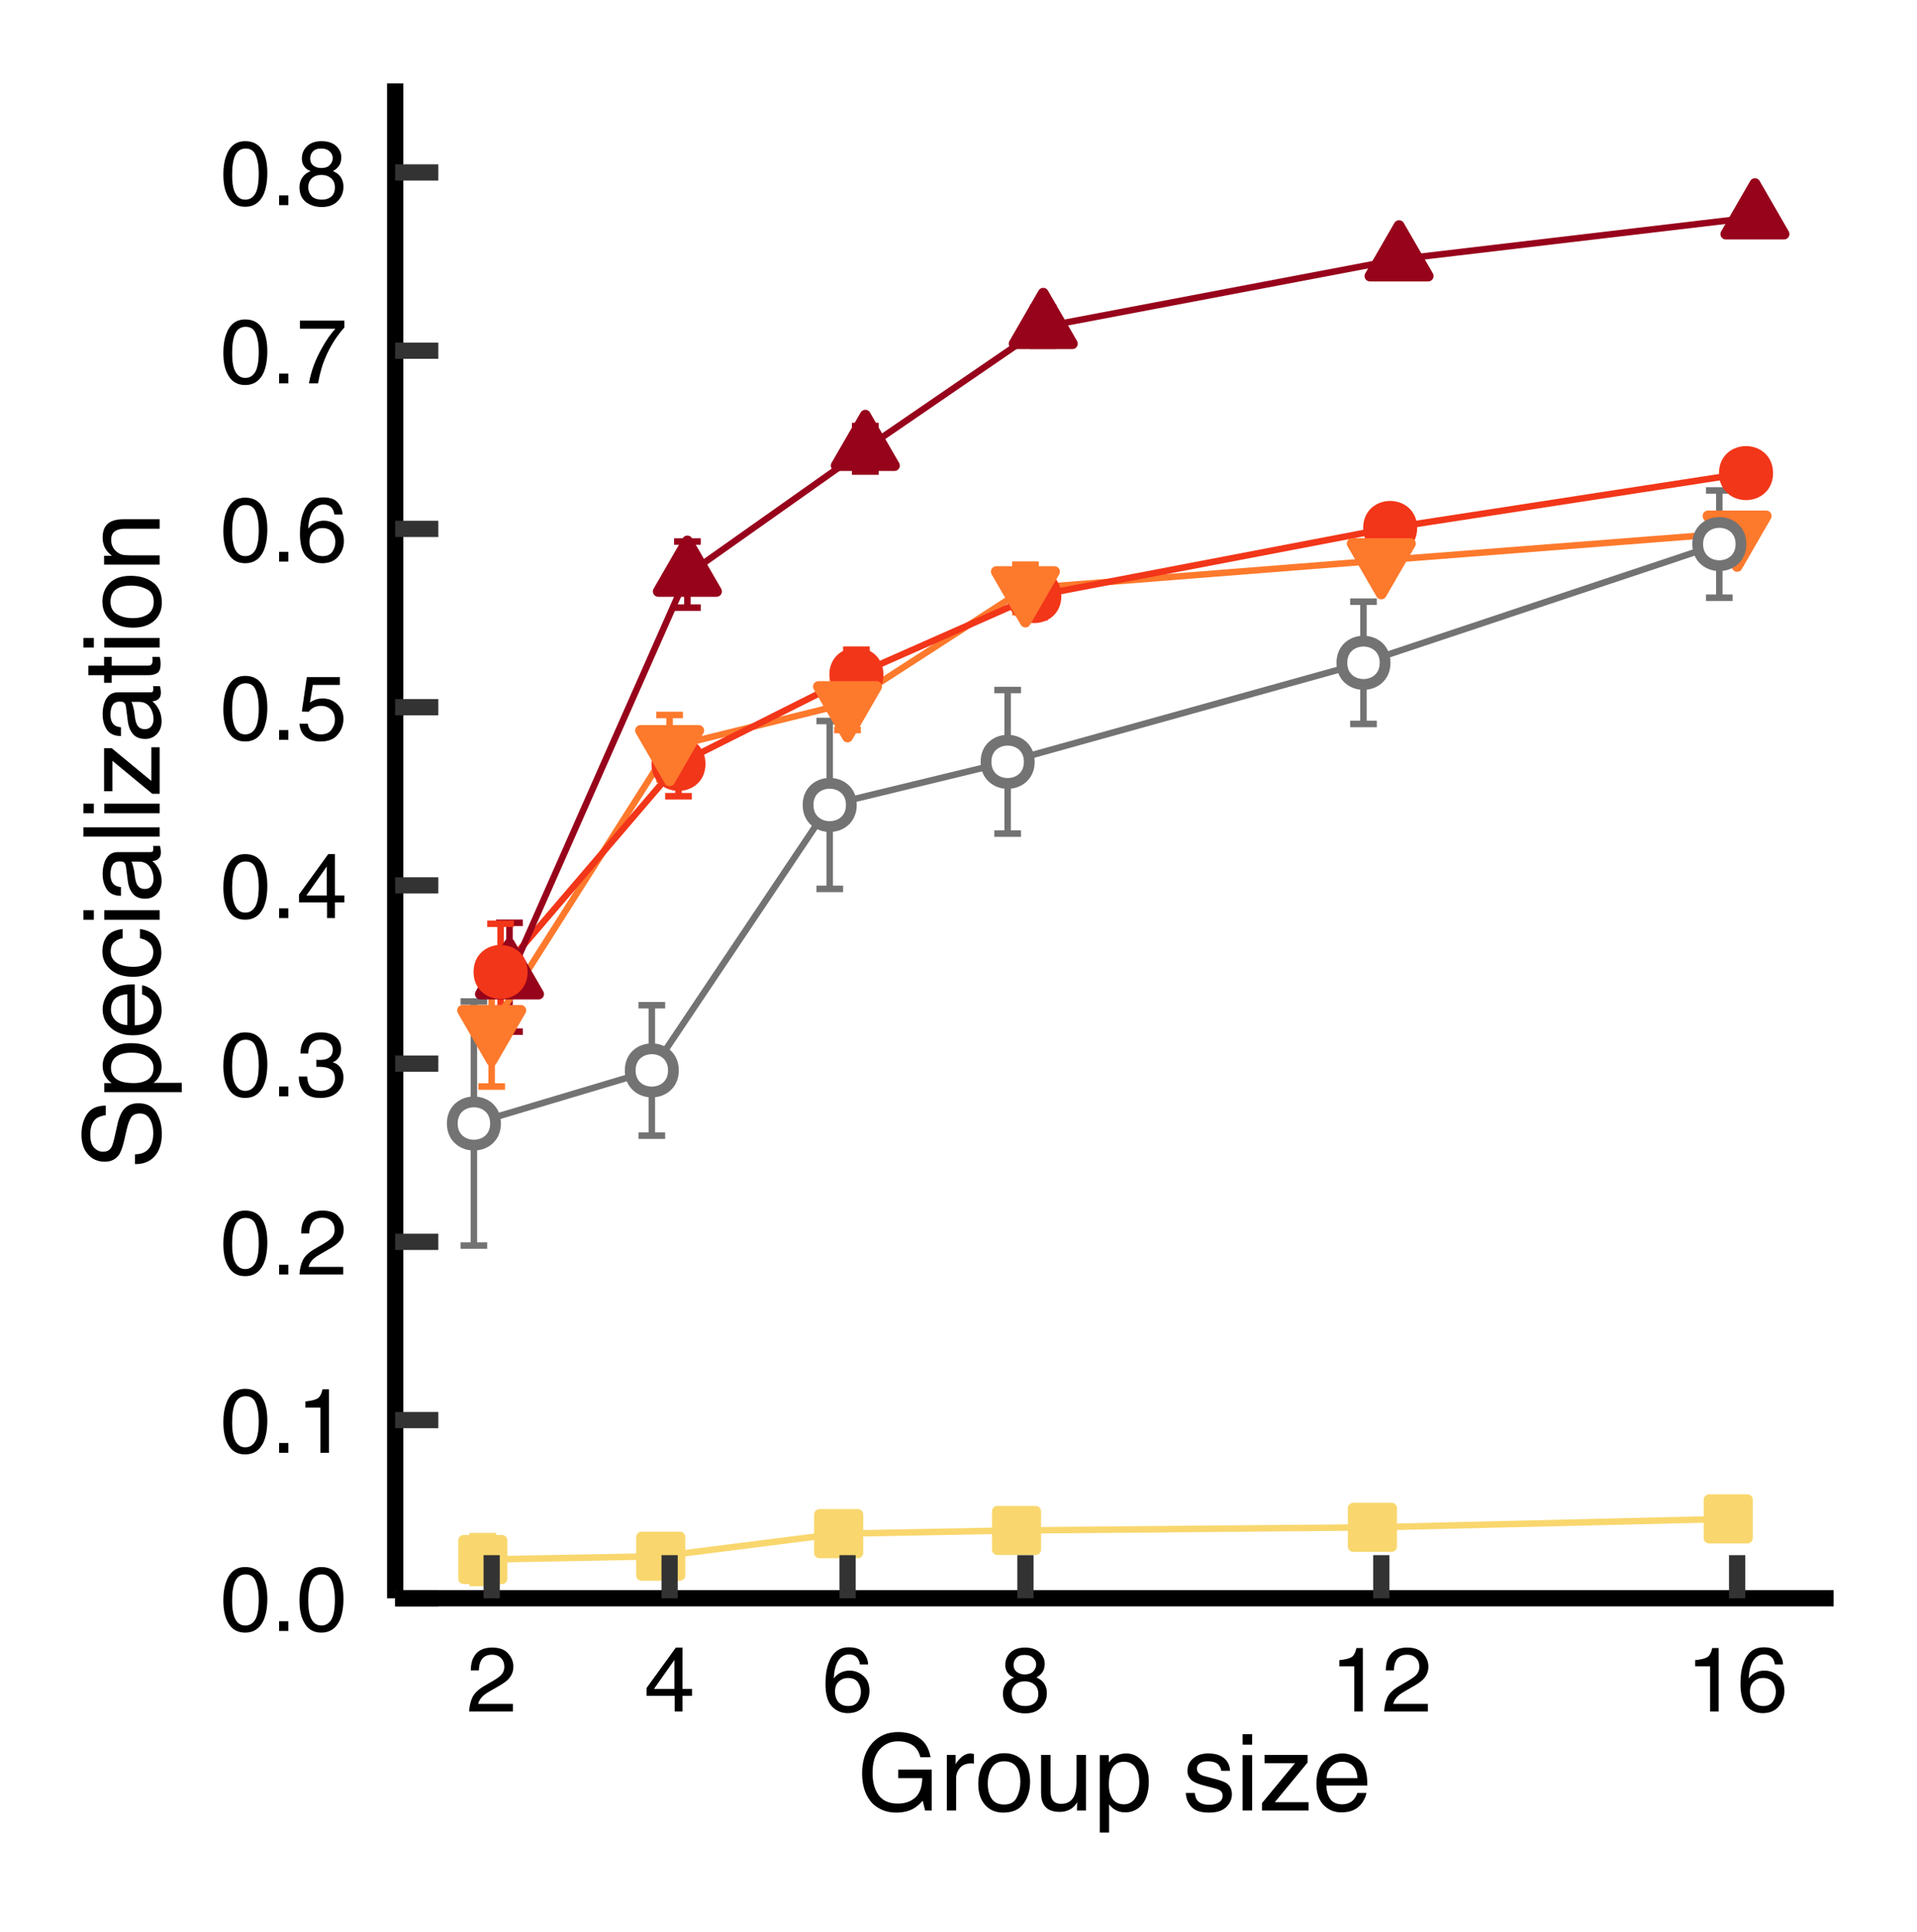 <?xml version="1.0" encoding="UTF-8"?>
<svg xmlns="http://www.w3.org/2000/svg" xmlns:xlink="http://www.w3.org/1999/xlink" width="126pt" height="127pt" viewBox="0 0 126 127" version="1.1">
<defs>
<g>
<symbol overflow="visible" id="glyph0-0">
<path style="stroke:none;" d="M 0.188 0 L 0.188 -4.297 L 3.609 -4.297 L 3.609 0 Z M 3.078 -0.547 L 3.078 -3.766 L 0.734 -3.766 L 0.734 -0.547 Z M 3.078 -0.547 "/>
</symbol>
<symbol overflow="visible" id="glyph0-1">
<path style="stroke:none;" d="M 1.625 -4.203 C 2.164 -4.203 2.555 -3.977 2.797 -3.531 C 2.984 -3.176 3.078 -2.703 3.078 -2.109 C 3.078 -1.535 2.992 -1.062 2.828 -0.688 C 2.578 -0.156 2.176 0.109 1.625 0.109 C 1.113 0.109 0.738 -0.109 0.5 -0.547 C 0.289 -0.91 0.188 -1.398 0.188 -2.016 C 0.188 -2.492 0.25 -2.898 0.375 -3.234 C 0.602 -3.879 1.02 -4.203 1.625 -4.203 Z M 1.625 -0.359 C 1.895 -0.359 2.109 -0.477 2.266 -0.719 C 2.43 -0.969 2.516 -1.422 2.516 -2.078 C 2.516 -2.555 2.453 -2.945 2.328 -3.25 C 2.211 -3.562 1.988 -3.719 1.656 -3.719 C 1.344 -3.719 1.113 -3.57 0.969 -3.281 C 0.832 -2.988 0.766 -2.562 0.766 -2 C 0.766 -1.562 0.805 -1.219 0.891 -0.969 C 1.035 -0.562 1.281 -0.359 1.625 -0.359 Z M 1.625 -0.359 "/>
</symbol>
<symbol overflow="visible" id="glyph0-2">
<path style="stroke:none;" d="M 0.516 -0.641 L 1.125 -0.641 L 1.125 0 L 0.516 0 Z M 0.516 -0.641 "/>
</symbol>
<symbol overflow="visible" id="glyph0-3">
<path style="stroke:none;" d="M 0.578 -2.969 L 0.578 -3.375 C 0.953 -3.414 1.211 -3.477 1.359 -3.562 C 1.516 -3.645 1.629 -3.848 1.703 -4.172 L 2.125 -4.172 L 2.125 0 L 1.562 0 L 1.562 -2.969 Z M 0.578 -2.969 "/>
</symbol>
<symbol overflow="visible" id="glyph0-4">
<path style="stroke:none;" d="M 0.188 0 C 0.207 -0.363 0.281 -0.676 0.406 -0.938 C 0.539 -1.207 0.797 -1.453 1.172 -1.672 L 1.734 -2 C 1.984 -2.145 2.16 -2.27 2.266 -2.375 C 2.422 -2.531 2.5 -2.719 2.5 -2.938 C 2.5 -3.176 2.426 -3.367 2.281 -3.516 C 2.133 -3.66 1.941 -3.734 1.703 -3.734 C 1.336 -3.734 1.086 -3.594 0.953 -3.312 C 0.879 -3.164 0.836 -2.961 0.828 -2.703 L 0.297 -2.703 C 0.297 -3.066 0.363 -3.363 0.5 -3.594 C 0.719 -4 1.117 -4.203 1.703 -4.203 C 2.18 -4.203 2.531 -4.07 2.75 -3.812 C 2.977 -3.562 3.094 -3.273 3.094 -2.953 C 3.094 -2.617 2.973 -2.332 2.734 -2.094 C 2.598 -1.957 2.352 -1.789 2 -1.594 L 1.594 -1.359 C 1.406 -1.254 1.254 -1.156 1.141 -1.062 C 0.953 -0.895 0.832 -0.707 0.781 -0.5 L 3.062 -0.5 L 3.062 0 Z M 0.188 0 "/>
</symbol>
<symbol overflow="visible" id="glyph0-5">
<path style="stroke:none;" d="M 1.562 0.109 C 1.062 0.109 0.695 -0.023 0.469 -0.297 C 0.25 -0.566 0.141 -0.898 0.141 -1.297 L 0.688 -1.297 C 0.719 -1.016 0.77 -0.816 0.844 -0.703 C 0.977 -0.473 1.227 -0.359 1.594 -0.359 C 1.863 -0.359 2.082 -0.43 2.25 -0.578 C 2.426 -0.734 2.516 -0.926 2.516 -1.156 C 2.516 -1.445 2.426 -1.648 2.25 -1.766 C 2.07 -1.879 1.82 -1.938 1.5 -1.938 C 1.469 -1.938 1.43 -1.938 1.391 -1.938 C 1.359 -1.938 1.328 -1.938 1.297 -1.938 L 1.297 -2.406 C 1.348 -2.395 1.391 -2.391 1.422 -2.391 C 1.461 -2.391 1.504 -2.391 1.547 -2.391 C 1.742 -2.391 1.906 -2.422 2.031 -2.484 C 2.258 -2.586 2.375 -2.781 2.375 -3.062 C 2.375 -3.27 2.297 -3.43 2.141 -3.547 C 1.992 -3.66 1.82 -3.719 1.625 -3.719 C 1.27 -3.719 1.023 -3.602 0.891 -3.375 C 0.816 -3.238 0.773 -3.051 0.766 -2.812 L 0.25 -2.812 C 0.25 -3.125 0.312 -3.391 0.438 -3.609 C 0.656 -4.004 1.035 -4.203 1.578 -4.203 C 2.004 -4.203 2.332 -4.102 2.562 -3.906 C 2.801 -3.719 2.922 -3.445 2.922 -3.094 C 2.922 -2.832 2.848 -2.625 2.703 -2.469 C 2.617 -2.363 2.508 -2.285 2.375 -2.234 C 2.594 -2.172 2.766 -2.051 2.891 -1.875 C 3.016 -1.707 3.078 -1.5 3.078 -1.25 C 3.078 -0.844 2.941 -0.516 2.672 -0.266 C 2.41 -0.016 2.039 0.109 1.562 0.109 Z M 1.562 0.109 "/>
</symbol>
<symbol overflow="visible" id="glyph0-6">
<path style="stroke:none;" d="M 1.984 -1.484 L 1.984 -3.391 L 0.641 -1.484 Z M 2 0 L 2 -1.031 L 0.156 -1.031 L 0.156 -1.547 L 2.078 -4.203 L 2.516 -4.203 L 2.516 -1.484 L 3.141 -1.484 L 3.141 -1.031 L 2.516 -1.031 L 2.516 0 Z M 2 0 "/>
</symbol>
<symbol overflow="visible" id="glyph0-7">
<path style="stroke:none;" d="M 0.734 -1.062 C 0.773 -0.77 0.914 -0.566 1.156 -0.453 C 1.281 -0.391 1.426 -0.359 1.594 -0.359 C 1.906 -0.359 2.133 -0.457 2.281 -0.656 C 2.438 -0.852 2.516 -1.07 2.516 -1.312 C 2.516 -1.613 2.426 -1.844 2.25 -2 C 2.07 -2.156 1.859 -2.234 1.609 -2.234 C 1.422 -2.234 1.258 -2.195 1.125 -2.125 C 1 -2.062 0.891 -1.969 0.797 -1.844 L 0.344 -1.859 L 0.672 -4.125 L 2.844 -4.125 L 2.844 -3.609 L 1.062 -3.609 L 0.875 -2.453 C 0.977 -2.523 1.07 -2.578 1.156 -2.609 C 1.312 -2.68 1.492 -2.719 1.703 -2.719 C 2.086 -2.719 2.41 -2.594 2.672 -2.344 C 2.941 -2.094 3.078 -1.773 3.078 -1.391 C 3.078 -0.992 2.953 -0.645 2.703 -0.344 C 2.461 -0.039 2.078 0.109 1.547 0.109 C 1.203 0.109 0.895 0.016 0.625 -0.172 C 0.363 -0.367 0.219 -0.664 0.188 -1.062 Z M 0.734 -1.062 "/>
</symbol>
<symbol overflow="visible" id="glyph0-8">
<path style="stroke:none;" d="M 1.75 -4.219 C 2.219 -4.219 2.547 -4.094 2.734 -3.844 C 2.922 -3.602 3.016 -3.352 3.016 -3.094 L 2.484 -3.094 C 2.453 -3.258 2.406 -3.391 2.344 -3.484 C 2.219 -3.66 2.023 -3.75 1.766 -3.75 C 1.473 -3.75 1.238 -3.613 1.062 -3.344 C 0.883 -3.07 0.785 -2.68 0.766 -2.172 C 0.891 -2.348 1.047 -2.477 1.234 -2.562 C 1.398 -2.645 1.586 -2.688 1.797 -2.688 C 2.141 -2.688 2.441 -2.57 2.703 -2.344 C 2.973 -2.125 3.109 -1.789 3.109 -1.344 C 3.109 -0.969 2.984 -0.629 2.734 -0.328 C 2.484 -0.035 2.129 0.109 1.672 0.109 C 1.273 0.109 0.93 -0.035 0.641 -0.328 C 0.359 -0.629 0.219 -1.133 0.219 -1.844 C 0.219 -2.363 0.285 -2.805 0.422 -3.172 C 0.66 -3.867 1.102 -4.219 1.75 -4.219 Z M 1.719 -0.359 C 2 -0.359 2.207 -0.453 2.344 -0.641 C 2.477 -0.828 2.547 -1.047 2.547 -1.297 C 2.547 -1.516 2.484 -1.719 2.359 -1.906 C 2.234 -2.102 2.008 -2.203 1.688 -2.203 C 1.457 -2.203 1.258 -2.125 1.094 -1.969 C 0.926 -1.82 0.844 -1.598 0.844 -1.297 C 0.844 -1.035 0.914 -0.812 1.062 -0.625 C 1.219 -0.445 1.438 -0.359 1.719 -0.359 Z M 1.719 -0.359 "/>
</symbol>
<symbol overflow="visible" id="glyph0-9">
<path style="stroke:none;" d="M 3.141 -4.125 L 3.141 -3.672 C 3.004 -3.535 2.82 -3.305 2.594 -2.984 C 2.375 -2.66 2.176 -2.312 2 -1.938 C 1.832 -1.57 1.707 -1.238 1.625 -0.938 C 1.562 -0.738 1.488 -0.426 1.406 0 L 0.812 0 C 0.945 -0.801 1.242 -1.598 1.703 -2.391 C 1.961 -2.859 2.242 -3.258 2.547 -3.594 L 0.219 -3.594 L 0.219 -4.125 Z M 3.141 -4.125 "/>
</symbol>
<symbol overflow="visible" id="glyph0-10">
<path style="stroke:none;" d="M 1.625 -2.438 C 1.863 -2.438 2.047 -2.5 2.172 -2.625 C 2.305 -2.758 2.375 -2.914 2.375 -3.094 C 2.375 -3.25 2.312 -3.391 2.188 -3.516 C 2.062 -3.648 1.867 -3.719 1.609 -3.719 C 1.359 -3.719 1.176 -3.648 1.062 -3.516 C 0.945 -3.391 0.891 -3.238 0.891 -3.062 C 0.891 -2.863 0.961 -2.707 1.109 -2.594 C 1.254 -2.488 1.426 -2.438 1.625 -2.438 Z M 1.672 -0.359 C 1.91 -0.359 2.109 -0.422 2.266 -0.547 C 2.43 -0.68 2.516 -0.883 2.516 -1.156 C 2.516 -1.426 2.43 -1.629 2.266 -1.766 C 2.098 -1.91 1.883 -1.984 1.625 -1.984 C 1.375 -1.984 1.164 -1.91 1 -1.766 C 0.844 -1.617 0.766 -1.422 0.766 -1.172 C 0.766 -0.953 0.836 -0.758 0.984 -0.594 C 1.129 -0.438 1.359 -0.359 1.672 -0.359 Z M 0.922 -2.234 C 0.766 -2.297 0.648 -2.367 0.578 -2.453 C 0.422 -2.609 0.344 -2.812 0.344 -3.062 C 0.344 -3.375 0.453 -3.641 0.672 -3.859 C 0.898 -4.086 1.223 -4.203 1.641 -4.203 C 2.047 -4.203 2.363 -4.098 2.594 -3.891 C 2.82 -3.68 2.938 -3.43 2.938 -3.141 C 2.938 -2.879 2.867 -2.672 2.734 -2.516 C 2.66 -2.422 2.547 -2.328 2.391 -2.234 C 2.566 -2.16 2.703 -2.07 2.797 -1.969 C 2.984 -1.77 3.078 -1.516 3.078 -1.203 C 3.078 -0.836 2.953 -0.523 2.703 -0.266 C 2.453 -0.004 2.102 0.125 1.656 0.125 C 1.25 0.125 0.898 0.016 0.609 -0.203 C 0.328 -0.43 0.188 -0.754 0.188 -1.172 C 0.188 -1.422 0.25 -1.633 0.375 -1.812 C 0.5 -2 0.68 -2.141 0.922 -2.234 Z M 0.922 -2.234 "/>
</symbol>
<symbol overflow="visible" id="glyph1-0">
<path style="stroke:none;" d="M 0.219 0 L 0.219 -5.016 L 4.219 -5.016 L 4.219 0 Z M 3.578 -0.625 L 3.578 -4.391 L 0.859 -4.391 L 0.859 -0.625 Z M 3.578 -0.625 "/>
</symbol>
<symbol overflow="visible" id="glyph1-1">
<path style="stroke:none;" d="M 2.703 -5.156 C 3.172 -5.156 3.578 -5.062 3.922 -4.875 C 4.422 -4.613 4.727 -4.156 4.844 -3.5 L 4.172 -3.5 C 4.086 -3.863 3.914 -4.129 3.656 -4.297 C 3.406 -4.461 3.082 -4.547 2.688 -4.547 C 2.219 -4.547 1.82 -4.367 1.5 -4.016 C 1.188 -3.672 1.031 -3.156 1.031 -2.469 C 1.031 -1.875 1.16 -1.391 1.422 -1.016 C 1.691 -0.641 2.117 -0.453 2.703 -0.453 C 3.16 -0.453 3.535 -0.582 3.828 -0.844 C 4.129 -1.102 4.285 -1.531 4.297 -2.125 L 2.719 -2.125 L 2.719 -2.688 L 4.922 -2.688 L 4.922 0 L 4.484 0 L 4.328 -0.641 C 4.098 -0.391 3.895 -0.219 3.719 -0.125 C 3.414 0.051 3.035 0.141 2.578 0.141 C 1.984 0.141 1.473 -0.051 1.047 -0.438 C 0.578 -0.926 0.344 -1.594 0.344 -2.438 C 0.344 -3.27 0.566 -3.938 1.016 -4.438 C 1.453 -4.914 2.016 -5.156 2.703 -5.156 Z M 2.594 -5.156 Z M 2.594 -5.156 "/>
</symbol>
<symbol overflow="visible" id="glyph1-2">
<path style="stroke:none;" d="M 0.469 -3.656 L 1.047 -3.656 L 1.047 -3.031 C 1.098 -3.156 1.219 -3.305 1.406 -3.484 C 1.594 -3.66 1.805 -3.75 2.047 -3.75 C 2.055 -3.75 2.078 -3.742 2.109 -3.734 C 2.141 -3.734 2.188 -3.727 2.25 -3.719 L 2.25 -3.078 C 2.207 -3.086 2.172 -3.094 2.141 -3.094 C 2.117 -3.094 2.086 -3.094 2.047 -3.094 C 1.734 -3.094 1.492 -2.992 1.328 -2.797 C 1.16 -2.598 1.078 -2.367 1.078 -2.109 L 1.078 0 L 0.469 0 Z M 0.469 -3.656 "/>
</symbol>
<symbol overflow="visible" id="glyph1-3">
<path style="stroke:none;" d="M 1.906 -0.391 C 2.312 -0.391 2.586 -0.547 2.734 -0.859 C 2.891 -1.172 2.969 -1.516 2.969 -1.891 C 2.969 -2.234 2.914 -2.508 2.812 -2.719 C 2.633 -3.062 2.332 -3.234 1.906 -3.234 C 1.531 -3.234 1.254 -3.086 1.078 -2.797 C 0.91 -2.516 0.828 -2.172 0.828 -1.766 C 0.828 -1.367 0.91 -1.039 1.078 -0.781 C 1.254 -0.52 1.531 -0.391 1.906 -0.391 Z M 1.922 -3.766 C 2.398 -3.766 2.801 -3.609 3.125 -3.297 C 3.445 -2.984 3.609 -2.52 3.609 -1.906 C 3.609 -1.312 3.461 -0.82 3.172 -0.438 C 2.891 -0.051 2.445 0.141 1.844 0.141 C 1.344 0.141 0.941 -0.031 0.641 -0.375 C 0.348 -0.719 0.203 -1.176 0.203 -1.75 C 0.203 -2.363 0.359 -2.852 0.672 -3.219 C 0.984 -3.582 1.398 -3.766 1.922 -3.766 Z M 1.906 -3.75 Z M 1.906 -3.75 "/>
</symbol>
<symbol overflow="visible" id="glyph1-4">
<path style="stroke:none;" d="M 1.062 -3.656 L 1.062 -1.234 C 1.062 -1.047 1.094 -0.891 1.156 -0.766 C 1.258 -0.547 1.461 -0.438 1.766 -0.438 C 2.191 -0.438 2.484 -0.629 2.641 -1.016 C 2.723 -1.223 2.766 -1.504 2.766 -1.859 L 2.766 -3.656 L 3.391 -3.656 L 3.391 0 L 2.797 0 L 2.812 -0.547 C 2.727 -0.398 2.629 -0.281 2.516 -0.188 C 2.273 0 1.988 0.094 1.656 0.094 C 1.133 0.094 0.781 -0.078 0.594 -0.422 C 0.488 -0.609 0.438 -0.859 0.438 -1.172 L 0.438 -3.656 Z M 1.906 -3.75 Z M 1.906 -3.75 "/>
</symbol>
<symbol overflow="visible" id="glyph1-5">
<path style="stroke:none;" d="M 2 -0.406 C 2.281 -0.406 2.516 -0.523 2.703 -0.766 C 2.898 -1.016 3 -1.379 3 -1.859 C 3 -2.148 2.957 -2.398 2.875 -2.609 C 2.707 -3.004 2.414 -3.203 2 -3.203 C 1.57 -3.203 1.281 -2.992 1.125 -2.578 C 1.039 -2.348 1 -2.055 1 -1.703 C 1 -1.422 1.039 -1.18 1.125 -0.984 C 1.281 -0.598 1.57 -0.406 2 -0.406 Z M 0.406 -3.641 L 1 -3.641 L 1 -3.156 C 1.125 -3.32 1.258 -3.453 1.406 -3.547 C 1.613 -3.68 1.859 -3.75 2.141 -3.75 C 2.555 -3.75 2.906 -3.586 3.188 -3.266 C 3.477 -2.953 3.625 -2.5 3.625 -1.906 C 3.625 -1.113 3.414 -0.547 3 -0.203 C 2.738 0.016 2.43 0.125 2.078 0.125 C 1.805 0.125 1.578 0.062 1.391 -0.062 C 1.273 -0.125 1.148 -0.238 1.016 -0.406 L 1.016 1.453 L 0.406 1.453 Z M 0.406 -3.641 "/>
</symbol>
<symbol overflow="visible" id="glyph1-6">
<path style="stroke:none;" d=""/>
</symbol>
<symbol overflow="visible" id="glyph1-7">
<path style="stroke:none;" d="M 0.812 -1.156 C 0.832 -0.945 0.883 -0.785 0.969 -0.672 C 1.125 -0.473 1.395 -0.375 1.781 -0.375 C 2.008 -0.375 2.207 -0.422 2.375 -0.516 C 2.551 -0.617 2.641 -0.773 2.641 -0.984 C 2.641 -1.141 2.57 -1.258 2.438 -1.344 C 2.344 -1.395 2.164 -1.453 1.906 -1.516 L 1.422 -1.641 C 1.109 -1.723 0.875 -1.812 0.719 -1.906 C 0.457 -2.07 0.328 -2.301 0.328 -2.594 C 0.328 -2.938 0.453 -3.211 0.703 -3.422 C 0.953 -3.641 1.285 -3.75 1.703 -3.75 C 2.254 -3.75 2.656 -3.586 2.906 -3.266 C 3.051 -3.066 3.125 -2.848 3.125 -2.609 L 2.547 -2.609 C 2.535 -2.742 2.484 -2.867 2.391 -2.984 C 2.254 -3.148 2.008 -3.234 1.656 -3.234 C 1.426 -3.234 1.25 -3.188 1.125 -3.094 C 1.008 -3.008 0.953 -2.895 0.953 -2.75 C 0.953 -2.582 1.031 -2.453 1.188 -2.359 C 1.281 -2.305 1.414 -2.258 1.594 -2.219 L 2 -2.109 C 2.438 -2.004 2.734 -1.898 2.891 -1.797 C 3.129 -1.641 3.25 -1.395 3.25 -1.062 C 3.25 -0.738 3.125 -0.457 2.875 -0.219 C 2.625 0.02 2.25 0.141 1.75 0.141 C 1.207 0.141 0.82 0.016 0.594 -0.234 C 0.363 -0.484 0.238 -0.789 0.219 -1.156 Z M 1.719 -3.75 Z M 1.719 -3.75 "/>
</symbol>
<symbol overflow="visible" id="glyph1-8">
<path style="stroke:none;" d="M 0.453 -3.641 L 1.078 -3.641 L 1.078 0 L 0.453 0 Z M 0.453 -5.016 L 1.078 -5.016 L 1.078 -4.328 L 0.453 -4.328 Z M 0.453 -5.016 "/>
</symbol>
<symbol overflow="visible" id="glyph1-9">
<path style="stroke:none;" d="M 0.172 -0.484 L 2.344 -3.109 L 0.344 -3.109 L 0.344 -3.656 L 3.172 -3.656 L 3.172 -3.156 L 1.016 -0.547 L 3.234 -0.547 L 3.234 0 L 0.172 0 Z M 1.766 -3.75 Z M 1.766 -3.75 "/>
</symbol>
<symbol overflow="visible" id="glyph1-10">
<path style="stroke:none;" d="M 1.969 -3.75 C 2.227 -3.75 2.477 -3.688 2.719 -3.562 C 2.969 -3.438 3.156 -3.281 3.281 -3.094 C 3.406 -2.906 3.488 -2.688 3.531 -2.438 C 3.57 -2.27 3.594 -2.004 3.594 -1.641 L 0.906 -1.641 C 0.914 -1.266 1.004 -0.961 1.172 -0.734 C 1.336 -0.516 1.594 -0.406 1.938 -0.406 C 2.25 -0.406 2.504 -0.508 2.703 -0.719 C 2.805 -0.844 2.883 -0.988 2.938 -1.156 L 3.531 -1.156 C 3.52 -1.02 3.469 -0.867 3.375 -0.703 C 3.289 -0.535 3.191 -0.398 3.078 -0.297 C 2.891 -0.109 2.656 0.016 2.375 0.078 C 2.227 0.109 2.062 0.125 1.875 0.125 C 1.426 0.125 1.039 -0.035 0.719 -0.359 C 0.406 -0.691 0.25 -1.16 0.25 -1.766 C 0.25 -2.348 0.406 -2.82 0.719 -3.188 C 1.039 -3.562 1.457 -3.75 1.969 -3.75 Z M 2.953 -2.125 C 2.93 -2.383 2.875 -2.598 2.781 -2.766 C 2.613 -3.055 2.332 -3.203 1.938 -3.203 C 1.656 -3.203 1.414 -3.098 1.219 -2.891 C 1.031 -2.691 0.93 -2.438 0.922 -2.125 Z M 1.922 -3.75 Z M 1.922 -3.75 "/>
</symbol>
<symbol overflow="visible" id="glyph2-0">
<path style="stroke:none;" d="M 0 -0.219 L -5.016 -0.219 L -5.016 -4.219 L 0 -4.219 Z M -0.625 -3.578 L -4.391 -3.578 L -4.391 -0.859 L -0.625 -0.859 Z M -0.625 -3.578 "/>
</symbol>
<symbol overflow="visible" id="glyph2-1">
<path style="stroke:none;" d="M -1.625 -0.984 C -1.332 -0.992 -1.098 -1.055 -0.922 -1.172 C -0.586 -1.398 -0.422 -1.801 -0.422 -2.375 C -0.422 -2.625 -0.457 -2.852 -0.531 -3.062 C -0.676 -3.469 -0.93 -3.672 -1.297 -3.672 C -1.566 -3.672 -1.758 -3.586 -1.875 -3.422 C -1.988 -3.242 -2.086 -2.973 -2.172 -2.609 L -2.328 -1.922 C -2.43 -1.484 -2.539 -1.172 -2.656 -0.984 C -2.875 -0.66 -3.191 -0.5 -3.609 -0.5 C -4.055 -0.5 -4.422 -0.656 -4.703 -0.969 C -4.992 -1.281 -5.141 -1.723 -5.141 -2.297 C -5.141 -2.828 -5.016 -3.273 -4.766 -3.641 C -4.516 -4.004 -4.109 -4.188 -3.547 -4.188 L -3.547 -3.562 C -3.816 -3.52 -4.023 -3.445 -4.172 -3.344 C -4.43 -3.133 -4.562 -2.781 -4.562 -2.281 C -4.562 -1.875 -4.473 -1.582 -4.297 -1.406 C -4.129 -1.238 -3.938 -1.156 -3.719 -1.156 C -3.469 -1.156 -3.285 -1.254 -3.172 -1.453 C -3.098 -1.586 -3.008 -1.895 -2.906 -2.375 L -2.75 -3.078 C -2.664 -3.41 -2.555 -3.672 -2.422 -3.859 C -2.191 -4.18 -1.852 -4.344 -1.406 -4.344 C -0.852 -4.344 -0.457 -4.141 -0.219 -3.734 C 0.02 -3.328 0.141 -2.859 0.141 -2.328 C 0.141 -1.703 -0.016 -1.211 -0.328 -0.859 C -0.648 -0.504 -1.082 -0.332 -1.625 -0.344 Z M -5.156 -2.359 Z M -5.156 -2.359 "/>
</symbol>
<symbol overflow="visible" id="glyph2-2">
<path style="stroke:none;" d="M -0.406 -2 C -0.406 -2.281 -0.523 -2.516 -0.766 -2.703 C -1.016 -2.898 -1.379 -3 -1.859 -3 C -2.148 -3 -2.398 -2.957 -2.609 -2.875 C -3.004 -2.707 -3.203 -2.414 -3.203 -2 C -3.203 -1.57 -2.992 -1.281 -2.578 -1.125 C -2.348 -1.039 -2.055 -1 -1.703 -1 C -1.422 -1 -1.18 -1.039 -0.984 -1.125 C -0.598 -1.281 -0.406 -1.57 -0.406 -2 Z M -3.641 -0.406 L -3.641 -1 L -3.156 -1 C -3.32 -1.125 -3.453 -1.258 -3.547 -1.406 C -3.68 -1.613 -3.75 -1.859 -3.75 -2.141 C -3.75 -2.555 -3.586 -2.906 -3.266 -3.188 C -2.953 -3.477 -2.5 -3.625 -1.906 -3.625 C -1.113 -3.625 -0.547 -3.414 -0.203 -3 C 0.016 -2.738 0.125 -2.43 0.125 -2.078 C 0.125 -1.805 0.062 -1.578 -0.062 -1.391 C -0.125 -1.273 -0.238 -1.148 -0.406 -1.016 L 1.453 -1.016 L 1.453 -0.406 Z M -3.641 -0.406 "/>
</symbol>
<symbol overflow="visible" id="glyph2-3">
<path style="stroke:none;" d="M -3.75 -1.969 C -3.75 -2.227 -3.688 -2.477 -3.562 -2.719 C -3.438 -2.969 -3.281 -3.156 -3.094 -3.281 C -2.906 -3.406 -2.688 -3.488 -2.438 -3.531 C -2.27 -3.57 -2.004 -3.594 -1.641 -3.594 L -1.641 -0.906 C -1.266 -0.914 -0.961 -1.004 -0.734 -1.172 C -0.516 -1.336 -0.406 -1.594 -0.406 -1.938 C -0.406 -2.25 -0.508 -2.504 -0.719 -2.703 C -0.844 -2.805 -0.988 -2.883 -1.156 -2.938 L -1.156 -3.531 C -1.02 -3.52 -0.867 -3.469 -0.703 -3.375 C -0.535 -3.289 -0.398 -3.191 -0.297 -3.078 C -0.109 -2.891 0.016 -2.656 0.078 -2.375 C 0.109 -2.227 0.125 -2.062 0.125 -1.875 C 0.125 -1.426 -0.035 -1.039 -0.359 -0.719 C -0.691 -0.406 -1.16 -0.25 -1.766 -0.25 C -2.348 -0.25 -2.82 -0.406 -3.188 -0.719 C -3.562 -1.039 -3.75 -1.457 -3.75 -1.969 Z M -2.125 -2.953 C -2.383 -2.93 -2.598 -2.875 -2.766 -2.781 C -3.055 -2.613 -3.203 -2.332 -3.203 -1.938 C -3.203 -1.656 -3.098 -1.414 -2.891 -1.219 C -2.691 -1.031 -2.438 -0.93 -2.125 -0.922 Z M -3.75 -1.922 Z M -3.75 -1.922 "/>
</symbol>
<symbol overflow="visible" id="glyph2-4">
<path style="stroke:none;" d="M -3.766 -1.859 C -3.766 -2.273 -3.664 -2.609 -3.469 -2.859 C -3.27 -3.117 -2.926 -3.281 -2.438 -3.344 L -2.438 -2.734 C -2.656 -2.703 -2.836 -2.617 -2.984 -2.484 C -3.141 -2.359 -3.219 -2.148 -3.219 -1.859 C -3.219 -1.473 -3.023 -1.191 -2.641 -1.016 C -2.391 -0.91 -2.082 -0.859 -1.719 -0.859 C -1.352 -0.859 -1.047 -0.938 -0.797 -1.094 C -0.547 -1.25 -0.422 -1.492 -0.422 -1.828 C -0.422 -2.078 -0.5 -2.273 -0.656 -2.422 C -0.812 -2.578 -1.023 -2.68 -1.297 -2.734 L -1.297 -3.344 C -0.805 -3.27 -0.445 -3.094 -0.219 -2.812 C 0 -2.539 0.109 -2.195 0.109 -1.781 C 0.109 -1.301 -0.062 -0.914 -0.406 -0.625 C -0.758 -0.344 -1.203 -0.203 -1.734 -0.203 C -2.367 -0.203 -2.863 -0.359 -3.219 -0.672 C -3.582 -0.984 -3.766 -1.379 -3.766 -1.859 Z M -3.75 -1.766 Z M -3.75 -1.766 "/>
</symbol>
<symbol overflow="visible" id="glyph2-5">
<path style="stroke:none;" d="M -3.641 -0.453 L -3.641 -1.078 L 0 -1.078 L 0 -0.453 Z M -5.016 -0.453 L -5.016 -1.078 L -4.328 -1.078 L -4.328 -0.453 Z M -5.016 -0.453 "/>
</symbol>
<symbol overflow="visible" id="glyph2-6">
<path style="stroke:none;" d="M -0.969 -0.922 C -0.789 -0.922 -0.648 -0.984 -0.547 -1.109 C -0.453 -1.242 -0.406 -1.398 -0.406 -1.578 C -0.406 -1.797 -0.453 -2.004 -0.547 -2.203 C -0.711 -2.547 -0.988 -2.719 -1.375 -2.719 L -1.859 -2.719 C -1.816 -2.645 -1.781 -2.547 -1.75 -2.422 C -1.719 -2.305 -1.691 -2.191 -1.672 -2.078 L -1.625 -1.703 C -1.594 -1.484 -1.547 -1.316 -1.484 -1.203 C -1.379 -1.016 -1.207 -0.922 -0.969 -0.922 Z M -2.219 -2.406 C -2.238 -2.551 -2.297 -2.648 -2.391 -2.703 C -2.453 -2.723 -2.531 -2.734 -2.625 -2.734 C -2.844 -2.734 -3 -2.66 -3.094 -2.516 C -3.188 -2.367 -3.234 -2.156 -3.234 -1.875 C -3.234 -1.551 -3.145 -1.32 -2.969 -1.188 C -2.875 -1.113 -2.734 -1.066 -2.547 -1.047 L -2.547 -0.469 C -2.992 -0.477 -3.305 -0.625 -3.484 -0.906 C -3.66 -1.188 -3.75 -1.516 -3.75 -1.891 C -3.75 -2.316 -3.664 -2.664 -3.5 -2.938 C -3.332 -3.207 -3.078 -3.344 -2.734 -3.344 L -0.625 -3.344 C -0.562 -3.344 -0.508 -3.352 -0.469 -3.375 C -0.438 -3.406 -0.422 -3.461 -0.422 -3.547 C -0.422 -3.566 -0.422 -3.594 -0.422 -3.625 C -0.422 -3.664 -0.426 -3.707 -0.438 -3.75 L 0.016 -3.75 C 0.047 -3.645 0.062 -3.566 0.062 -3.516 C 0.07 -3.473 0.078 -3.406 0.078 -3.312 C 0.078 -3.102 0.004 -2.953 -0.141 -2.859 C -0.223 -2.805 -0.336 -2.77 -0.484 -2.75 C -0.316 -2.625 -0.172 -2.441 -0.047 -2.203 C 0.066 -1.973 0.125 -1.719 0.125 -1.438 C 0.125 -1.094 0.02 -0.812 -0.188 -0.594 C -0.395 -0.383 -0.648 -0.281 -0.953 -0.281 C -1.297 -0.281 -1.562 -0.383 -1.75 -0.594 C -1.938 -0.812 -2.051 -1.094 -2.094 -1.438 Z M -3.75 -1.906 Z M -3.75 -1.906 "/>
</symbol>
<symbol overflow="visible" id="glyph2-7">
<path style="stroke:none;" d="M -5.016 -0.469 L -5.016 -1.078 L 0 -1.078 L 0 -0.469 Z M -5.016 -0.469 "/>
</symbol>
<symbol overflow="visible" id="glyph2-8">
<path style="stroke:none;" d="M -0.484 -0.172 L -3.109 -2.344 L -3.109 -0.344 L -3.656 -0.344 L -3.656 -3.172 L -3.156 -3.172 L -0.547 -1.016 L -0.547 -3.234 L 0 -3.234 L 0 -0.172 Z M -3.75 -1.766 Z M -3.75 -1.766 "/>
</symbol>
<symbol overflow="visible" id="glyph2-9">
<path style="stroke:none;" d="M -4.688 -0.578 L -4.688 -1.203 L -3.656 -1.203 L -3.656 -1.781 L -3.156 -1.781 L -3.156 -1.203 L -0.766 -1.203 C -0.641 -1.203 -0.555 -1.242 -0.516 -1.328 C -0.484 -1.367 -0.469 -1.445 -0.469 -1.562 C -0.469 -1.594 -0.469 -1.625 -0.469 -1.656 C -0.477 -1.695 -0.484 -1.738 -0.484 -1.781 L 0 -1.781 C 0.02 -1.707 0.035 -1.633 0.047 -1.562 C 0.055 -1.488 0.062 -1.406 0.062 -1.312 C 0.062 -1.02 -0.008 -0.82 -0.156 -0.719 C -0.312 -0.625 -0.504 -0.578 -0.734 -0.578 L -3.156 -0.578 L -3.156 -0.078 L -3.656 -0.078 L -3.656 -0.578 Z M -4.688 -0.578 "/>
</symbol>
<symbol overflow="visible" id="glyph2-10">
<path style="stroke:none;" d="M -0.391 -1.906 C -0.391 -2.312 -0.547 -2.586 -0.859 -2.734 C -1.172 -2.891 -1.516 -2.969 -1.891 -2.969 C -2.234 -2.969 -2.508 -2.914 -2.719 -2.812 C -3.062 -2.633 -3.234 -2.332 -3.234 -1.906 C -3.234 -1.531 -3.086 -1.254 -2.797 -1.078 C -2.516 -0.91 -2.172 -0.828 -1.766 -0.828 C -1.367 -0.828 -1.039 -0.91 -0.781 -1.078 C -0.52 -1.254 -0.391 -1.531 -0.391 -1.906 Z M -3.766 -1.922 C -3.766 -2.398 -3.609 -2.801 -3.297 -3.125 C -2.984 -3.445 -2.52 -3.609 -1.906 -3.609 C -1.312 -3.609 -0.82 -3.461 -0.438 -3.172 C -0.051 -2.891 0.141 -2.445 0.141 -1.844 C 0.141 -1.344 -0.031 -0.941 -0.375 -0.641 C -0.719 -0.348 -1.176 -0.203 -1.75 -0.203 C -2.363 -0.203 -2.852 -0.359 -3.219 -0.672 C -3.582 -0.984 -3.766 -1.398 -3.766 -1.922 Z M -3.75 -1.906 Z M -3.75 -1.906 "/>
</symbol>
<symbol overflow="visible" id="glyph2-11">
<path style="stroke:none;" d="M -3.656 -0.453 L -3.656 -1.031 L -3.141 -1.031 C -3.359 -1.207 -3.516 -1.391 -3.609 -1.578 C -3.703 -1.773 -3.75 -1.992 -3.75 -2.234 C -3.75 -2.754 -3.566 -3.102 -3.203 -3.281 C -3.004 -3.383 -2.719 -3.438 -2.344 -3.438 L 0 -3.438 L 0 -2.812 L -2.312 -2.812 C -2.531 -2.812 -2.707 -2.773 -2.844 -2.703 C -3.07 -2.598 -3.188 -2.398 -3.188 -2.109 C -3.188 -1.961 -3.172 -1.844 -3.141 -1.75 C -3.086 -1.582 -2.988 -1.438 -2.844 -1.312 C -2.719 -1.207 -2.594 -1.141 -2.469 -1.109 C -2.344 -1.078 -2.16 -1.062 -1.922 -1.062 L 0 -1.062 L 0 -0.453 Z M -3.75 -1.891 Z M -3.75 -1.891 "/>
</symbol>
</g>
<clipPath id="clip1">
  <path d="M 25.973 5.48 L 121 5.48 L 121 106 L 25.973 106 Z M 25.973 5.48 "/>
</clipPath>
</defs>
<g id="surface163">
<rect x="0" y="0" width="126" height="127" style="fill:rgb(100%,100%,100%);fill-opacity:1;stroke:none;"/>
<rect x="0" y="0" width="126" height="127" style="fill:rgb(100%,100%,100%);fill-opacity:1;stroke:none;"/>
<path style="fill:none;stroke-width:1.067;stroke-linecap:round;stroke-linejoin:round;stroke:rgb(100%,100%,100%);stroke-opacity:1;stroke-miterlimit:10;" d="M 0 127 L 126 127 L 126 0 L 0 0 Z M 0 127 "/>
<g clip-path="url(#clip1)" clip-rule="nonzero">
<path style=" stroke:none;fill-rule:nonzero;fill:rgb(100%,100%,100%);fill-opacity:1;" d="M 25.973 105.07 L 120.52 105.07 L 120.52 5.48 L 25.973 5.48 Z M 25.973 105.07 "/>
</g>
<path style="fill:none;stroke-width:0.427;stroke-linecap:butt;stroke-linejoin:round;stroke:rgb(59.216%,1.176%,10.588%);stroke-opacity:1;stroke-miterlimit:1;" d="M 32.609 60.664 L 34.363 60.664 "/>
<path style="fill:none;stroke-width:0.427;stroke-linecap:butt;stroke-linejoin:round;stroke:rgb(59.216%,1.176%,10.588%);stroke-opacity:1;stroke-miterlimit:1;" d="M 33.488 60.664 L 33.488 67.82 "/>
<path style="fill:none;stroke-width:0.427;stroke-linecap:butt;stroke-linejoin:round;stroke:rgb(59.216%,1.176%,10.588%);stroke-opacity:1;stroke-miterlimit:1;" d="M 32.609 67.82 L 34.363 67.82 "/>
<path style="fill:none;stroke-width:0.427;stroke-linecap:butt;stroke-linejoin:round;stroke:rgb(94.902%,21.176%,9.804%);stroke-opacity:1;stroke-miterlimit:1;" d="M 32.023 60.727 L 33.777 60.727 "/>
<path style="fill:none;stroke-width:0.427;stroke-linecap:butt;stroke-linejoin:round;stroke:rgb(94.902%,21.176%,9.804%);stroke-opacity:1;stroke-miterlimit:1;" d="M 32.902 60.727 L 32.902 67.062 "/>
<path style="fill:none;stroke-width:0.427;stroke-linecap:butt;stroke-linejoin:round;stroke:rgb(94.902%,21.176%,9.804%);stroke-opacity:1;stroke-miterlimit:1;" d="M 32.023 67.062 L 33.777 67.062 "/>
<path style="fill:none;stroke-width:0.427;stroke-linecap:butt;stroke-linejoin:round;stroke:rgb(99.216%,47.451%,17.255%);stroke-opacity:1;stroke-miterlimit:1;" d="M 31.441 63.629 L 33.195 63.629 "/>
<path style="fill:none;stroke-width:0.427;stroke-linecap:butt;stroke-linejoin:round;stroke:rgb(99.216%,47.451%,17.255%);stroke-opacity:1;stroke-miterlimit:1;" d="M 32.316 63.629 L 32.316 71.43 "/>
<path style="fill:none;stroke-width:0.427;stroke-linecap:butt;stroke-linejoin:round;stroke:rgb(99.216%,47.451%,17.255%);stroke-opacity:1;stroke-miterlimit:1;" d="M 31.441 71.43 L 33.195 71.43 "/>
<path style="fill:none;stroke-width:0.427;stroke-linecap:butt;stroke-linejoin:round;stroke:rgb(97.647%,84.314%,43.137%);stroke-opacity:1;stroke-miterlimit:1;" d="M 30.855 100.984 L 32.609 100.984 "/>
<path style="fill:none;stroke-width:0.427;stroke-linecap:butt;stroke-linejoin:round;stroke:rgb(97.647%,84.314%,43.137%);stroke-opacity:1;stroke-miterlimit:1;" d="M 31.734 100.984 L 31.734 104.062 "/>
<path style="fill:none;stroke-width:0.427;stroke-linecap:butt;stroke-linejoin:round;stroke:rgb(97.647%,84.314%,43.137%);stroke-opacity:1;stroke-miterlimit:1;" d="M 30.855 104.062 L 32.609 104.062 "/>
<path style="fill:none;stroke-width:0.427;stroke-linecap:butt;stroke-linejoin:round;stroke:rgb(45.098%,45.098%,45.098%);stroke-opacity:1;stroke-miterlimit:1;" d="M 30.27 65.836 L 32.023 65.836 "/>
<path style="fill:none;stroke-width:0.427;stroke-linecap:butt;stroke-linejoin:round;stroke:rgb(45.098%,45.098%,45.098%);stroke-opacity:1;stroke-miterlimit:1;" d="M 31.148 65.836 L 31.148 81.883 "/>
<path style="fill:none;stroke-width:0.427;stroke-linecap:butt;stroke-linejoin:round;stroke:rgb(45.098%,45.098%,45.098%);stroke-opacity:1;stroke-miterlimit:1;" d="M 30.27 81.883 L 32.023 81.883 "/>
<path style="fill:none;stroke-width:0.427;stroke-linecap:butt;stroke-linejoin:round;stroke:rgb(59.216%,1.176%,10.588%);stroke-opacity:1;stroke-miterlimit:1;" d="M 44.305 35.602 L 46.059 35.602 "/>
<path style="fill:none;stroke-width:0.427;stroke-linecap:butt;stroke-linejoin:round;stroke:rgb(59.216%,1.176%,10.588%);stroke-opacity:1;stroke-miterlimit:1;" d="M 45.18 35.602 L 45.18 39.945 "/>
<path style="fill:none;stroke-width:0.427;stroke-linecap:butt;stroke-linejoin:round;stroke:rgb(59.216%,1.176%,10.588%);stroke-opacity:1;stroke-miterlimit:1;" d="M 44.305 39.945 L 46.059 39.945 "/>
<path style="fill:none;stroke-width:0.427;stroke-linecap:butt;stroke-linejoin:round;stroke:rgb(94.902%,21.176%,9.804%);stroke-opacity:1;stroke-miterlimit:1;" d="M 43.719 48.094 L 45.473 48.094 "/>
<path style="fill:none;stroke-width:0.427;stroke-linecap:butt;stroke-linejoin:round;stroke:rgb(94.902%,21.176%,9.804%);stroke-opacity:1;stroke-miterlimit:1;" d="M 44.598 48.094 L 44.598 52.344 "/>
<path style="fill:none;stroke-width:0.427;stroke-linecap:butt;stroke-linejoin:round;stroke:rgb(94.902%,21.176%,9.804%);stroke-opacity:1;stroke-miterlimit:1;" d="M 43.719 52.344 L 45.473 52.344 "/>
<path style="fill:none;stroke-width:0.427;stroke-linecap:butt;stroke-linejoin:round;stroke:rgb(99.216%,47.451%,17.255%);stroke-opacity:1;stroke-miterlimit:1;" d="M 43.133 47 L 44.887 47 "/>
<path style="fill:none;stroke-width:0.427;stroke-linecap:butt;stroke-linejoin:round;stroke:rgb(99.216%,47.451%,17.255%);stroke-opacity:1;stroke-miterlimit:1;" d="M 44.012 47 L 44.012 51.246 "/>
<path style="fill:none;stroke-width:0.427;stroke-linecap:butt;stroke-linejoin:round;stroke:rgb(99.216%,47.451%,17.255%);stroke-opacity:1;stroke-miterlimit:1;" d="M 43.133 51.246 L 44.887 51.246 "/>
<path style="fill:none;stroke-width:0.427;stroke-linecap:butt;stroke-linejoin:round;stroke:rgb(97.647%,84.314%,43.137%);stroke-opacity:1;stroke-miterlimit:1;" d="M 42.551 101.496 L 44.305 101.496 "/>
<path style="fill:none;stroke-width:0.427;stroke-linecap:butt;stroke-linejoin:round;stroke:rgb(97.647%,84.314%,43.137%);stroke-opacity:1;stroke-miterlimit:1;" d="M 43.426 101.496 L 43.426 103.109 "/>
<path style="fill:none;stroke-width:0.427;stroke-linecap:butt;stroke-linejoin:round;stroke:rgb(97.647%,84.314%,43.137%);stroke-opacity:1;stroke-miterlimit:1;" d="M 42.551 103.109 L 44.305 103.109 "/>
<path style="fill:none;stroke-width:0.427;stroke-linecap:butt;stroke-linejoin:round;stroke:rgb(45.098%,45.098%,45.098%);stroke-opacity:1;stroke-miterlimit:1;" d="M 41.965 66.082 L 43.719 66.082 "/>
<path style="fill:none;stroke-width:0.427;stroke-linecap:butt;stroke-linejoin:round;stroke:rgb(45.098%,45.098%,45.098%);stroke-opacity:1;stroke-miterlimit:1;" d="M 42.844 66.082 L 42.844 74.656 "/>
<path style="fill:none;stroke-width:0.427;stroke-linecap:butt;stroke-linejoin:round;stroke:rgb(45.098%,45.098%,45.098%);stroke-opacity:1;stroke-miterlimit:1;" d="M 41.965 74.656 L 43.719 74.656 "/>
<path style="fill:none;stroke-width:0.427;stroke-linecap:butt;stroke-linejoin:round;stroke:rgb(59.216%,1.176%,10.588%);stroke-opacity:1;stroke-miterlimit:1;" d="M 55.996 28.008 L 57.754 28.008 "/>
<path style="fill:none;stroke-width:0.427;stroke-linecap:butt;stroke-linejoin:round;stroke:rgb(59.216%,1.176%,10.588%);stroke-opacity:1;stroke-miterlimit:1;" d="M 56.875 28.008 L 56.875 31 "/>
<path style="fill:none;stroke-width:0.427;stroke-linecap:butt;stroke-linejoin:round;stroke:rgb(59.216%,1.176%,10.588%);stroke-opacity:1;stroke-miterlimit:1;" d="M 55.996 31 L 57.754 31 "/>
<path style="fill:none;stroke-width:0.427;stroke-linecap:butt;stroke-linejoin:round;stroke:rgb(94.902%,21.176%,9.804%);stroke-opacity:1;stroke-miterlimit:1;" d="M 55.414 42.711 L 57.168 42.711 "/>
<path style="fill:none;stroke-width:0.427;stroke-linecap:butt;stroke-linejoin:round;stroke:rgb(94.902%,21.176%,9.804%);stroke-opacity:1;stroke-miterlimit:1;" d="M 56.289 42.711 L 56.289 45.992 "/>
<path style="fill:none;stroke-width:0.427;stroke-linecap:butt;stroke-linejoin:round;stroke:rgb(94.902%,21.176%,9.804%);stroke-opacity:1;stroke-miterlimit:1;" d="M 55.414 45.992 L 57.168 45.992 "/>
<path style="fill:none;stroke-width:0.427;stroke-linecap:butt;stroke-linejoin:round;stroke:rgb(99.216%,47.451%,17.255%);stroke-opacity:1;stroke-miterlimit:1;" d="M 54.828 44.488 L 56.582 44.488 "/>
<path style="fill:none;stroke-width:0.427;stroke-linecap:butt;stroke-linejoin:round;stroke:rgb(99.216%,47.451%,17.255%);stroke-opacity:1;stroke-miterlimit:1;" d="M 55.707 44.488 L 55.707 47.992 "/>
<path style="fill:none;stroke-width:0.427;stroke-linecap:butt;stroke-linejoin:round;stroke:rgb(99.216%,47.451%,17.255%);stroke-opacity:1;stroke-miterlimit:1;" d="M 54.828 47.992 L 56.582 47.992 "/>
<path style="fill:none;stroke-width:0.427;stroke-linecap:butt;stroke-linejoin:round;stroke:rgb(97.647%,84.314%,43.137%);stroke-opacity:1;stroke-miterlimit:1;" d="M 54.242 99.988 L 55.996 99.988 "/>
<path style="fill:none;stroke-width:0.427;stroke-linecap:butt;stroke-linejoin:round;stroke:rgb(97.647%,84.314%,43.137%);stroke-opacity:1;stroke-miterlimit:1;" d="M 55.121 99.988 L 55.121 101.66 "/>
<path style="fill:none;stroke-width:0.427;stroke-linecap:butt;stroke-linejoin:round;stroke:rgb(97.647%,84.314%,43.137%);stroke-opacity:1;stroke-miterlimit:1;" d="M 54.242 101.66 L 55.996 101.66 "/>
<path style="fill:none;stroke-width:0.427;stroke-linecap:butt;stroke-linejoin:round;stroke:rgb(45.098%,45.098%,45.098%);stroke-opacity:1;stroke-miterlimit:1;" d="M 53.66 47.398 L 55.414 47.398 "/>
<path style="fill:none;stroke-width:0.427;stroke-linecap:butt;stroke-linejoin:round;stroke:rgb(45.098%,45.098%,45.098%);stroke-opacity:1;stroke-miterlimit:1;" d="M 54.535 47.398 L 54.535 58.434 "/>
<path style="fill:none;stroke-width:0.427;stroke-linecap:butt;stroke-linejoin:round;stroke:rgb(45.098%,45.098%,45.098%);stroke-opacity:1;stroke-miterlimit:1;" d="M 53.66 58.434 L 55.414 58.434 "/>
<path style="fill:none;stroke-width:0.427;stroke-linecap:butt;stroke-linejoin:round;stroke:rgb(59.216%,1.176%,10.588%);stroke-opacity:1;stroke-miterlimit:1;" d="M 67.691 20.25 L 69.445 20.25 "/>
<path style="fill:none;stroke-width:0.427;stroke-linecap:butt;stroke-linejoin:round;stroke:rgb(59.216%,1.176%,10.588%);stroke-opacity:1;stroke-miterlimit:1;" d="M 68.57 20.25 L 68.57 22.73 "/>
<path style="fill:none;stroke-width:0.427;stroke-linecap:butt;stroke-linejoin:round;stroke:rgb(59.216%,1.176%,10.588%);stroke-opacity:1;stroke-miterlimit:1;" d="M 67.691 22.73 L 69.445 22.73 "/>
<path style="fill:none;stroke-width:0.427;stroke-linecap:butt;stroke-linejoin:round;stroke:rgb(94.902%,21.176%,9.804%);stroke-opacity:1;stroke-miterlimit:1;" d="M 67.109 37.789 L 68.863 37.789 "/>
<path style="fill:none;stroke-width:0.427;stroke-linecap:butt;stroke-linejoin:round;stroke:rgb(94.902%,21.176%,9.804%);stroke-opacity:1;stroke-miterlimit:1;" d="M 67.984 37.789 L 67.984 40.582 "/>
<path style="fill:none;stroke-width:0.427;stroke-linecap:butt;stroke-linejoin:round;stroke:rgb(94.902%,21.176%,9.804%);stroke-opacity:1;stroke-miterlimit:1;" d="M 67.109 40.582 L 68.863 40.582 "/>
<path style="fill:none;stroke-width:0.427;stroke-linecap:butt;stroke-linejoin:round;stroke:rgb(99.216%,47.451%,17.255%);stroke-opacity:1;stroke-miterlimit:1;" d="M 66.523 37.121 L 68.277 37.121 "/>
<path style="fill:none;stroke-width:0.427;stroke-linecap:butt;stroke-linejoin:round;stroke:rgb(99.216%,47.451%,17.255%);stroke-opacity:1;stroke-miterlimit:1;" d="M 67.398 37.121 L 67.398 40.246 "/>
<path style="fill:none;stroke-width:0.427;stroke-linecap:butt;stroke-linejoin:round;stroke:rgb(99.216%,47.451%,17.255%);stroke-opacity:1;stroke-miterlimit:1;" d="M 66.523 40.246 L 68.277 40.246 "/>
<path style="fill:none;stroke-width:0.427;stroke-linecap:butt;stroke-linejoin:round;stroke:rgb(97.647%,84.314%,43.137%);stroke-opacity:1;stroke-miterlimit:1;" d="M 65.938 100.008 L 67.691 100.008 "/>
<path style="fill:none;stroke-width:0.427;stroke-linecap:butt;stroke-linejoin:round;stroke:rgb(97.647%,84.314%,43.137%);stroke-opacity:1;stroke-miterlimit:1;" d="M 66.816 100.008 L 66.816 101.211 "/>
<path style="fill:none;stroke-width:0.427;stroke-linecap:butt;stroke-linejoin:round;stroke:rgb(97.647%,84.314%,43.137%);stroke-opacity:1;stroke-miterlimit:1;" d="M 65.938 101.211 L 67.691 101.211 "/>
<path style="fill:none;stroke-width:0.427;stroke-linecap:butt;stroke-linejoin:round;stroke:rgb(45.098%,45.098%,45.098%);stroke-opacity:1;stroke-miterlimit:1;" d="M 65.352 45.363 L 67.109 45.363 "/>
<path style="fill:none;stroke-width:0.427;stroke-linecap:butt;stroke-linejoin:round;stroke:rgb(45.098%,45.098%,45.098%);stroke-opacity:1;stroke-miterlimit:1;" d="M 66.23 45.363 L 66.23 54.801 "/>
<path style="fill:none;stroke-width:0.427;stroke-linecap:butt;stroke-linejoin:round;stroke:rgb(45.098%,45.098%,45.098%);stroke-opacity:1;stroke-miterlimit:1;" d="M 65.352 54.801 L 67.109 54.801 "/>
<path style="fill:none;stroke-width:0.427;stroke-linecap:butt;stroke-linejoin:round;stroke:rgb(59.216%,1.176%,10.588%);stroke-opacity:1;stroke-miterlimit:1;" d="M 91.082 16.246 L 92.836 16.246 "/>
<path style="fill:none;stroke-width:0.427;stroke-linecap:butt;stroke-linejoin:round;stroke:rgb(59.216%,1.176%,10.588%);stroke-opacity:1;stroke-miterlimit:1;" d="M 91.957 16.246 L 91.957 17.844 "/>
<path style="fill:none;stroke-width:0.427;stroke-linecap:butt;stroke-linejoin:round;stroke:rgb(59.216%,1.176%,10.588%);stroke-opacity:1;stroke-miterlimit:1;" d="M 91.082 17.844 L 92.836 17.844 "/>
<path style="fill:none;stroke-width:0.427;stroke-linecap:butt;stroke-linejoin:round;stroke:rgb(94.902%,21.176%,9.804%);stroke-opacity:1;stroke-miterlimit:1;" d="M 90.496 33.547 L 92.25 33.547 "/>
<path style="fill:none;stroke-width:0.427;stroke-linecap:butt;stroke-linejoin:round;stroke:rgb(94.902%,21.176%,9.804%);stroke-opacity:1;stroke-miterlimit:1;" d="M 91.371 33.547 L 91.371 35.867 "/>
<path style="fill:none;stroke-width:0.427;stroke-linecap:butt;stroke-linejoin:round;stroke:rgb(94.902%,21.176%,9.804%);stroke-opacity:1;stroke-miterlimit:1;" d="M 90.496 35.867 L 92.25 35.867 "/>
<path style="fill:none;stroke-width:0.427;stroke-linecap:butt;stroke-linejoin:round;stroke:rgb(99.216%,47.451%,17.255%);stroke-opacity:1;stroke-miterlimit:1;" d="M 89.91 35.613 L 91.664 35.613 "/>
<path style="fill:none;stroke-width:0.427;stroke-linecap:butt;stroke-linejoin:round;stroke:rgb(99.216%,47.451%,17.255%);stroke-opacity:1;stroke-miterlimit:1;" d="M 90.789 35.613 L 90.789 38.062 "/>
<path style="fill:none;stroke-width:0.427;stroke-linecap:butt;stroke-linejoin:round;stroke:rgb(99.216%,47.451%,17.255%);stroke-opacity:1;stroke-miterlimit:1;" d="M 89.91 38.062 L 91.664 38.062 "/>
<path style="fill:none;stroke-width:0.427;stroke-linecap:butt;stroke-linejoin:round;stroke:rgb(97.647%,84.314%,43.137%);stroke-opacity:1;stroke-miterlimit:1;" d="M 89.328 99.965 L 91.082 99.965 "/>
<path style="fill:none;stroke-width:0.427;stroke-linecap:butt;stroke-linejoin:round;stroke:rgb(97.647%,84.314%,43.137%);stroke-opacity:1;stroke-miterlimit:1;" d="M 90.203 99.965 L 90.203 100.848 "/>
<path style="fill:none;stroke-width:0.427;stroke-linecap:butt;stroke-linejoin:round;stroke:rgb(97.647%,84.314%,43.137%);stroke-opacity:1;stroke-miterlimit:1;" d="M 89.328 100.848 L 91.082 100.848 "/>
<path style="fill:none;stroke-width:0.427;stroke-linecap:butt;stroke-linejoin:round;stroke:rgb(45.098%,45.098%,45.098%);stroke-opacity:1;stroke-miterlimit:1;" d="M 88.742 39.551 L 90.496 39.551 "/>
<path style="fill:none;stroke-width:0.427;stroke-linecap:butt;stroke-linejoin:round;stroke:rgb(45.098%,45.098%,45.098%);stroke-opacity:1;stroke-miterlimit:1;" d="M 89.617 39.551 L 89.617 47.594 "/>
<path style="fill:none;stroke-width:0.427;stroke-linecap:butt;stroke-linejoin:round;stroke:rgb(45.098%,45.098%,45.098%);stroke-opacity:1;stroke-miterlimit:1;" d="M 88.742 47.594 L 90.496 47.594 "/>
<path style="fill:none;stroke-width:0.427;stroke-linecap:butt;stroke-linejoin:round;stroke:rgb(59.216%,1.176%,10.588%);stroke-opacity:1;stroke-miterlimit:1;" d="M 114.469 13.582 L 116.223 13.582 "/>
<path style="fill:none;stroke-width:0.427;stroke-linecap:butt;stroke-linejoin:round;stroke:rgb(59.216%,1.176%,10.588%);stroke-opacity:1;stroke-miterlimit:1;" d="M 115.348 13.582 L 115.348 14.977 "/>
<path style="fill:none;stroke-width:0.427;stroke-linecap:butt;stroke-linejoin:round;stroke:rgb(59.216%,1.176%,10.588%);stroke-opacity:1;stroke-miterlimit:1;" d="M 114.469 14.977 L 116.223 14.977 "/>
<path style="fill:none;stroke-width:0.427;stroke-linecap:butt;stroke-linejoin:round;stroke:rgb(94.902%,21.176%,9.804%);stroke-opacity:1;stroke-miterlimit:1;" d="M 113.883 30.219 L 115.637 30.219 "/>
<path style="fill:none;stroke-width:0.427;stroke-linecap:butt;stroke-linejoin:round;stroke:rgb(94.902%,21.176%,9.804%);stroke-opacity:1;stroke-miterlimit:1;" d="M 114.762 30.219 L 114.762 31.984 "/>
<path style="fill:none;stroke-width:0.427;stroke-linecap:butt;stroke-linejoin:round;stroke:rgb(94.902%,21.176%,9.804%);stroke-opacity:1;stroke-miterlimit:1;" d="M 113.883 31.984 L 115.637 31.984 "/>
<path style="fill:none;stroke-width:0.427;stroke-linecap:butt;stroke-linejoin:round;stroke:rgb(99.216%,47.451%,17.255%);stroke-opacity:1;stroke-miterlimit:1;" d="M 113.301 34.031 L 115.055 34.031 "/>
<path style="fill:none;stroke-width:0.427;stroke-linecap:butt;stroke-linejoin:round;stroke:rgb(99.216%,47.451%,17.255%);stroke-opacity:1;stroke-miterlimit:1;" d="M 114.176 34.031 L 114.176 36.016 "/>
<path style="fill:none;stroke-width:0.427;stroke-linecap:butt;stroke-linejoin:round;stroke:rgb(99.216%,47.451%,17.255%);stroke-opacity:1;stroke-miterlimit:1;" d="M 113.301 36.016 L 115.055 36.016 "/>
<path style="fill:none;stroke-width:0.427;stroke-linecap:butt;stroke-linejoin:round;stroke:rgb(97.647%,84.314%,43.137%);stroke-opacity:1;stroke-miterlimit:1;" d="M 112.715 99.473 L 114.469 99.473 "/>
<path style="fill:none;stroke-width:0.427;stroke-linecap:butt;stroke-linejoin:round;stroke:rgb(97.647%,84.314%,43.137%);stroke-opacity:1;stroke-miterlimit:1;" d="M 113.59 99.473 L 113.59 100.227 "/>
<path style="fill:none;stroke-width:0.427;stroke-linecap:butt;stroke-linejoin:round;stroke:rgb(97.647%,84.314%,43.137%);stroke-opacity:1;stroke-miterlimit:1;" d="M 112.715 100.227 L 114.469 100.227 "/>
<path style="fill:none;stroke-width:0.427;stroke-linecap:butt;stroke-linejoin:round;stroke:rgb(45.098%,45.098%,45.098%);stroke-opacity:1;stroke-miterlimit:1;" d="M 112.129 32.242 L 113.883 32.242 "/>
<path style="fill:none;stroke-width:0.427;stroke-linecap:butt;stroke-linejoin:round;stroke:rgb(45.098%,45.098%,45.098%);stroke-opacity:1;stroke-miterlimit:1;" d="M 113.008 32.242 L 113.008 39.293 "/>
<path style="fill:none;stroke-width:0.427;stroke-linecap:butt;stroke-linejoin:round;stroke:rgb(45.098%,45.098%,45.098%);stroke-opacity:1;stroke-miterlimit:1;" d="M 112.129 39.293 L 113.883 39.293 "/>
<path style="fill:none;stroke-width:0.427;stroke-linecap:butt;stroke-linejoin:round;stroke:rgb(45.098%,45.098%,45.098%);stroke-opacity:1;stroke-miterlimit:1;" d="M 31.148 73.859 L 42.844 70.367 L 54.535 52.918 L 66.23 50.082 L 89.617 43.57 L 113.008 35.766 "/>
<path style="fill:none;stroke-width:0.427;stroke-linecap:butt;stroke-linejoin:round;stroke:rgb(97.647%,84.314%,43.137%);stroke-opacity:1;stroke-miterlimit:1;" d="M 31.734 102.523 L 43.426 102.305 L 55.121 100.824 L 66.816 100.609 L 90.203 100.406 L 113.59 99.852 "/>
<path style="fill:none;stroke-width:0.427;stroke-linecap:butt;stroke-linejoin:round;stroke:rgb(99.216%,47.451%,17.255%);stroke-opacity:1;stroke-miterlimit:1;" d="M 32.316 67.527 L 44.012 49.125 L 55.707 46.238 L 67.398 38.684 L 90.789 36.84 L 114.176 35.023 "/>
<path style="fill:none;stroke-width:0.427;stroke-linecap:butt;stroke-linejoin:round;stroke:rgb(94.902%,21.176%,9.804%);stroke-opacity:1;stroke-miterlimit:1;" d="M 32.902 63.895 L 44.598 50.219 L 56.289 44.352 L 67.984 39.184 L 91.371 34.707 L 114.762 31.102 "/>
<path style="fill:none;stroke-width:0.427;stroke-linecap:butt;stroke-linejoin:round;stroke:rgb(59.216%,1.176%,10.588%);stroke-opacity:1;stroke-miterlimit:1;" d="M 33.488 64.242 L 45.18 37.773 L 56.875 29.504 L 68.57 21.488 L 91.957 17.043 L 115.348 14.281 "/>
<path style="fill-rule:nonzero;fill:rgb(59.216%,1.176%,10.588%);fill-opacity:1;stroke-width:0.709;stroke-linecap:round;stroke-linejoin:round;stroke:rgb(59.216%,1.176%,10.588%);stroke-opacity:1;stroke-miterlimit:10;" d="M 33.488 62.031 L 35.402 65.348 L 31.574 65.348 Z M 33.488 62.031 "/>
<path style="fill-rule:nonzero;fill:rgb(94.902%,21.176%,9.804%);fill-opacity:1;stroke-width:0.709;stroke-linecap:round;stroke-linejoin:round;stroke:rgb(94.902%,21.176%,9.804%);stroke-opacity:1;stroke-miterlimit:10;" d="M 34.324 63.895 C 34.324 65.789 31.48 65.789 31.48 63.895 C 31.48 62 34.324 62 34.324 63.895 "/>
<path style="fill-rule:nonzero;fill:rgb(99.216%,47.451%,17.255%);fill-opacity:1;stroke-width:0.709;stroke-linecap:round;stroke-linejoin:round;stroke:rgb(99.216%,47.451%,17.255%);stroke-opacity:1;stroke-miterlimit:10;" d="M 32.316 69.738 L 34.23 66.422 L 30.402 66.422 Z M 32.316 69.738 "/>
<path style="fill-rule:nonzero;fill:rgb(97.647%,84.314%,43.137%);fill-opacity:1;stroke-width:0.709;stroke-linecap:round;stroke-linejoin:round;stroke:rgb(97.647%,84.314%,43.137%);stroke-opacity:1;stroke-miterlimit:10;" d="M 30.473 103.781 L 32.992 103.781 L 32.992 101.262 L 30.473 101.262 Z M 30.473 103.781 "/>
<path style="fill-rule:nonzero;fill:rgb(100%,100%,100%);fill-opacity:1;stroke-width:0.709;stroke-linecap:round;stroke-linejoin:round;stroke:rgb(45.098%,45.098%,45.098%);stroke-opacity:1;stroke-miterlimit:10;" d="M 32.57 73.859 C 32.57 75.754 29.727 75.754 29.727 73.859 C 29.727 71.965 32.57 71.965 32.57 73.859 "/>
<path style="fill-rule:nonzero;fill:rgb(59.216%,1.176%,10.588%);fill-opacity:1;stroke-width:0.709;stroke-linecap:round;stroke-linejoin:round;stroke:rgb(59.216%,1.176%,10.588%);stroke-opacity:1;stroke-miterlimit:10;" d="M 45.18 35.562 L 47.094 38.879 L 43.266 38.879 Z M 45.18 35.562 "/>
<path style="fill-rule:nonzero;fill:rgb(94.902%,21.176%,9.804%);fill-opacity:1;stroke-width:0.709;stroke-linecap:round;stroke-linejoin:round;stroke:rgb(94.902%,21.176%,9.804%);stroke-opacity:1;stroke-miterlimit:10;" d="M 46.016 50.219 C 46.016 52.113 43.176 52.113 43.176 50.219 C 43.176 48.324 46.016 48.324 46.016 50.219 "/>
<path style="fill-rule:nonzero;fill:rgb(99.216%,47.451%,17.255%);fill-opacity:1;stroke-width:0.709;stroke-linecap:round;stroke-linejoin:round;stroke:rgb(99.216%,47.451%,17.255%);stroke-opacity:1;stroke-miterlimit:10;" d="M 44.012 51.332 L 45.926 48.02 L 42.098 48.02 Z M 44.012 51.332 "/>
<path style="fill-rule:nonzero;fill:rgb(97.647%,84.314%,43.137%);fill-opacity:1;stroke-width:0.709;stroke-linecap:round;stroke-linejoin:round;stroke:rgb(97.647%,84.314%,43.137%);stroke-opacity:1;stroke-miterlimit:10;" d="M 42.168 103.562 L 44.688 103.562 L 44.688 101.043 L 42.168 101.043 Z M 42.168 103.562 "/>
<path style="fill-rule:nonzero;fill:rgb(100%,100%,100%);fill-opacity:1;stroke-width:0.709;stroke-linecap:round;stroke-linejoin:round;stroke:rgb(45.098%,45.098%,45.098%);stroke-opacity:1;stroke-miterlimit:10;" d="M 44.262 70.367 C 44.262 72.262 41.422 72.262 41.422 70.367 C 41.422 68.473 44.262 68.473 44.262 70.367 "/>
<path style="fill-rule:nonzero;fill:rgb(59.216%,1.176%,10.588%);fill-opacity:1;stroke-width:0.709;stroke-linecap:round;stroke-linejoin:round;stroke:rgb(59.216%,1.176%,10.588%);stroke-opacity:1;stroke-miterlimit:10;" d="M 56.875 27.293 L 58.789 30.609 L 54.961 30.609 Z M 56.875 27.293 "/>
<path style="fill-rule:nonzero;fill:rgb(94.902%,21.176%,9.804%);fill-opacity:1;stroke-width:0.709;stroke-linecap:round;stroke-linejoin:round;stroke:rgb(94.902%,21.176%,9.804%);stroke-opacity:1;stroke-miterlimit:10;" d="M 57.711 44.352 C 57.711 46.246 54.867 46.246 54.867 44.352 C 54.867 42.457 57.711 42.457 57.711 44.352 "/>
<path style="fill-rule:nonzero;fill:rgb(99.216%,47.451%,17.255%);fill-opacity:1;stroke-width:0.709;stroke-linecap:round;stroke-linejoin:round;stroke:rgb(99.216%,47.451%,17.255%);stroke-opacity:1;stroke-miterlimit:10;" d="M 55.707 48.449 L 57.621 45.133 L 53.793 45.133 Z M 55.707 48.449 "/>
<path style="fill-rule:nonzero;fill:rgb(97.647%,84.314%,43.137%);fill-opacity:1;stroke-width:0.709;stroke-linecap:round;stroke-linejoin:round;stroke:rgb(97.647%,84.314%,43.137%);stroke-opacity:1;stroke-miterlimit:10;" d="M 53.863 102.082 L 56.383 102.082 L 56.383 99.562 L 53.863 99.562 Z M 53.863 102.082 "/>
<path style="fill-rule:nonzero;fill:rgb(100%,100%,100%);fill-opacity:1;stroke-width:0.709;stroke-linecap:round;stroke-linejoin:round;stroke:rgb(45.098%,45.098%,45.098%);stroke-opacity:1;stroke-miterlimit:10;" d="M 55.957 52.918 C 55.957 54.812 53.113 54.812 53.113 52.918 C 53.113 51.02 55.957 51.02 55.957 52.918 "/>
<path style="fill-rule:nonzero;fill:rgb(59.216%,1.176%,10.588%);fill-opacity:1;stroke-width:0.709;stroke-linecap:round;stroke-linejoin:round;stroke:rgb(59.216%,1.176%,10.588%);stroke-opacity:1;stroke-miterlimit:10;" d="M 68.57 19.277 L 70.484 22.594 L 66.656 22.594 Z M 68.57 19.277 "/>
<path style="fill-rule:nonzero;fill:rgb(94.902%,21.176%,9.804%);fill-opacity:1;stroke-width:0.709;stroke-linecap:round;stroke-linejoin:round;stroke:rgb(94.902%,21.176%,9.804%);stroke-opacity:1;stroke-miterlimit:10;" d="M 69.406 39.184 C 69.406 41.078 66.562 41.078 66.562 39.184 C 66.562 37.289 69.406 37.289 69.406 39.184 "/>
<path style="fill-rule:nonzero;fill:rgb(99.216%,47.451%,17.255%);fill-opacity:1;stroke-width:0.709;stroke-linecap:round;stroke-linejoin:round;stroke:rgb(99.216%,47.451%,17.255%);stroke-opacity:1;stroke-miterlimit:10;" d="M 67.398 40.895 L 69.312 37.578 L 65.484 37.578 Z M 67.398 40.895 "/>
<path style="fill-rule:nonzero;fill:rgb(97.647%,84.314%,43.137%);fill-opacity:1;stroke-width:0.709;stroke-linecap:round;stroke-linejoin:round;stroke:rgb(97.647%,84.314%,43.137%);stroke-opacity:1;stroke-miterlimit:10;" d="M 65.555 101.871 L 68.074 101.871 L 68.074 99.352 L 65.555 99.352 Z M 65.555 101.871 "/>
<path style="fill-rule:nonzero;fill:rgb(100%,100%,100%);fill-opacity:1;stroke-width:0.709;stroke-linecap:round;stroke-linejoin:round;stroke:rgb(45.098%,45.098%,45.098%);stroke-opacity:1;stroke-miterlimit:10;" d="M 67.652 50.082 C 67.652 51.977 64.809 51.977 64.809 50.082 C 64.809 48.188 67.652 48.188 67.652 50.082 "/>
<path style="fill-rule:nonzero;fill:rgb(59.216%,1.176%,10.588%);fill-opacity:1;stroke-width:0.709;stroke-linecap:round;stroke-linejoin:round;stroke:rgb(59.216%,1.176%,10.588%);stroke-opacity:1;stroke-miterlimit:10;" d="M 91.957 14.832 L 93.871 18.148 L 90.043 18.148 Z M 91.957 14.832 "/>
<path style="fill-rule:nonzero;fill:rgb(94.902%,21.176%,9.804%);fill-opacity:1;stroke-width:0.709;stroke-linecap:round;stroke-linejoin:round;stroke:rgb(94.902%,21.176%,9.804%);stroke-opacity:1;stroke-miterlimit:10;" d="M 92.793 34.707 C 92.793 36.602 89.953 36.602 89.953 34.707 C 89.953 32.812 92.793 32.812 92.793 34.707 "/>
<path style="fill-rule:nonzero;fill:rgb(99.216%,47.451%,17.255%);fill-opacity:1;stroke-width:0.709;stroke-linecap:round;stroke-linejoin:round;stroke:rgb(99.216%,47.451%,17.255%);stroke-opacity:1;stroke-miterlimit:10;" d="M 90.789 39.047 L 92.703 35.734 L 88.875 35.734 Z M 90.789 39.047 "/>
<path style="fill-rule:nonzero;fill:rgb(97.647%,84.314%,43.137%);fill-opacity:1;stroke-width:0.709;stroke-linecap:round;stroke-linejoin:round;stroke:rgb(97.647%,84.314%,43.137%);stroke-opacity:1;stroke-miterlimit:10;" d="M 88.945 101.664 L 91.465 101.664 L 91.465 99.145 L 88.945 99.145 Z M 88.945 101.664 "/>
<path style="fill-rule:nonzero;fill:rgb(100%,100%,100%);fill-opacity:1;stroke-width:0.709;stroke-linecap:round;stroke-linejoin:round;stroke:rgb(45.098%,45.098%,45.098%);stroke-opacity:1;stroke-miterlimit:10;" d="M 91.039 43.57 C 91.039 45.469 88.199 45.469 88.199 43.57 C 88.199 41.676 91.039 41.676 91.039 43.57 "/>
<path style="fill-rule:nonzero;fill:rgb(59.216%,1.176%,10.588%);fill-opacity:1;stroke-width:0.709;stroke-linecap:round;stroke-linejoin:round;stroke:rgb(59.216%,1.176%,10.588%);stroke-opacity:1;stroke-miterlimit:10;" d="M 115.348 12.07 L 117.262 15.387 L 113.434 15.387 Z M 115.348 12.07 "/>
<path style="fill-rule:nonzero;fill:rgb(94.902%,21.176%,9.804%);fill-opacity:1;stroke-width:0.709;stroke-linecap:round;stroke-linejoin:round;stroke:rgb(94.902%,21.176%,9.804%);stroke-opacity:1;stroke-miterlimit:10;" d="M 116.184 31.102 C 116.184 32.996 113.34 32.996 113.34 31.102 C 113.34 29.207 116.184 29.207 116.184 31.102 "/>
<path style="fill-rule:nonzero;fill:rgb(99.216%,47.451%,17.255%);fill-opacity:1;stroke-width:0.709;stroke-linecap:round;stroke-linejoin:round;stroke:rgb(99.216%,47.451%,17.255%);stroke-opacity:1;stroke-miterlimit:10;" d="M 114.176 37.234 L 116.09 33.918 L 112.262 33.918 Z M 114.176 37.234 "/>
<path style="fill-rule:nonzero;fill:rgb(97.647%,84.314%,43.137%);fill-opacity:1;stroke-width:0.709;stroke-linecap:round;stroke-linejoin:round;stroke:rgb(97.647%,84.314%,43.137%);stroke-opacity:1;stroke-miterlimit:10;" d="M 112.332 101.109 L 114.852 101.109 L 114.852 98.59 L 112.332 98.59 Z M 112.332 101.109 "/>
<path style="fill-rule:nonzero;fill:rgb(100%,100%,100%);fill-opacity:1;stroke-width:0.709;stroke-linecap:round;stroke-linejoin:round;stroke:rgb(45.098%,45.098%,45.098%);stroke-opacity:1;stroke-miterlimit:10;" d="M 114.43 35.766 C 114.43 37.66 111.586 37.66 111.586 35.766 C 111.586 33.871 114.43 33.871 114.43 35.766 "/>
<path style="fill:none;stroke-width:1.067;stroke-linecap:butt;stroke-linejoin:round;stroke:rgb(0%,0%,0%);stroke-opacity:1;stroke-miterlimit:10;" d="M 25.973 105.07 L 25.973 5.48 "/>
<g style="fill:rgb(0%,0%,0%);fill-opacity:1;">
  <use xlink:href="#glyph0-1" x="14.492" y="107.219"/>
  <use xlink:href="#glyph0-2" x="17.829" y="107.219"/>
  <use xlink:href="#glyph0-1" x="19.496" y="107.219"/>
</g>
<g style="fill:rgb(0%,0%,0%);fill-opacity:1;">
  <use xlink:href="#glyph0-1" x="14.492" y="95.504"/>
  <use xlink:href="#glyph0-2" x="17.829" y="95.504"/>
  <use xlink:href="#glyph0-3" x="19.496" y="95.504"/>
</g>
<g style="fill:rgb(0%,0%,0%);fill-opacity:1;">
  <use xlink:href="#glyph0-1" x="14.492" y="83.785"/>
  <use xlink:href="#glyph0-2" x="17.829" y="83.785"/>
  <use xlink:href="#glyph0-4" x="19.496" y="83.785"/>
</g>
<g style="fill:rgb(0%,0%,0%);fill-opacity:1;">
  <use xlink:href="#glyph0-1" x="14.492" y="72.07"/>
  <use xlink:href="#glyph0-2" x="17.829" y="72.07"/>
  <use xlink:href="#glyph0-5" x="19.496" y="72.07"/>
</g>
<g style="fill:rgb(0%,0%,0%);fill-opacity:1;">
  <use xlink:href="#glyph0-1" x="14.492" y="60.352"/>
  <use xlink:href="#glyph0-2" x="17.829" y="60.352"/>
  <use xlink:href="#glyph0-6" x="19.496" y="60.352"/>
</g>
<g style="fill:rgb(0%,0%,0%);fill-opacity:1;">
  <use xlink:href="#glyph0-1" x="14.492" y="48.637"/>
  <use xlink:href="#glyph0-2" x="17.829" y="48.637"/>
  <use xlink:href="#glyph0-7" x="19.496" y="48.637"/>
</g>
<g style="fill:rgb(0%,0%,0%);fill-opacity:1;">
  <use xlink:href="#glyph0-1" x="14.492" y="36.918"/>
  <use xlink:href="#glyph0-2" x="17.829" y="36.918"/>
  <use xlink:href="#glyph0-8" x="19.496" y="36.918"/>
</g>
<g style="fill:rgb(0%,0%,0%);fill-opacity:1;">
  <use xlink:href="#glyph0-1" x="14.492" y="25.203"/>
  <use xlink:href="#glyph0-2" x="17.829" y="25.203"/>
  <use xlink:href="#glyph0-9" x="19.496" y="25.203"/>
</g>
<g style="fill:rgb(0%,0%,0%);fill-opacity:1;">
  <use xlink:href="#glyph0-1" x="14.492" y="13.484"/>
  <use xlink:href="#glyph0-2" x="17.829" y="13.484"/>
  <use xlink:href="#glyph0-10" x="19.496" y="13.484"/>
</g>
<path style="fill:none;stroke-width:1.067;stroke-linecap:butt;stroke-linejoin:round;stroke:rgb(20%,20%,20%);stroke-opacity:1;stroke-miterlimit:10;" d="M 28.809 105.07 L 25.973 105.07 "/>
<path style="fill:none;stroke-width:1.067;stroke-linecap:butt;stroke-linejoin:round;stroke:rgb(20%,20%,20%);stroke-opacity:1;stroke-miterlimit:10;" d="M 28.809 93.355 L 25.973 93.355 "/>
<path style="fill:none;stroke-width:1.067;stroke-linecap:butt;stroke-linejoin:round;stroke:rgb(20%,20%,20%);stroke-opacity:1;stroke-miterlimit:10;" d="M 28.809 81.637 L 25.973 81.637 "/>
<path style="fill:none;stroke-width:1.067;stroke-linecap:butt;stroke-linejoin:round;stroke:rgb(20%,20%,20%);stroke-opacity:1;stroke-miterlimit:10;" d="M 28.809 69.922 L 25.973 69.922 "/>
<path style="fill:none;stroke-width:1.067;stroke-linecap:butt;stroke-linejoin:round;stroke:rgb(20%,20%,20%);stroke-opacity:1;stroke-miterlimit:10;" d="M 28.809 58.203 L 25.973 58.203 "/>
<path style="fill:none;stroke-width:1.067;stroke-linecap:butt;stroke-linejoin:round;stroke:rgb(20%,20%,20%);stroke-opacity:1;stroke-miterlimit:10;" d="M 28.809 46.488 L 25.973 46.488 "/>
<path style="fill:none;stroke-width:1.067;stroke-linecap:butt;stroke-linejoin:round;stroke:rgb(20%,20%,20%);stroke-opacity:1;stroke-miterlimit:10;" d="M 28.809 34.77 L 25.973 34.77 "/>
<path style="fill:none;stroke-width:1.067;stroke-linecap:butt;stroke-linejoin:round;stroke:rgb(20%,20%,20%);stroke-opacity:1;stroke-miterlimit:10;" d="M 28.809 23.055 L 25.973 23.055 "/>
<path style="fill:none;stroke-width:1.067;stroke-linecap:butt;stroke-linejoin:round;stroke:rgb(20%,20%,20%);stroke-opacity:1;stroke-miterlimit:10;" d="M 28.809 11.336 L 25.973 11.336 "/>
<path style="fill:none;stroke-width:1.067;stroke-linecap:butt;stroke-linejoin:round;stroke:rgb(0%,0%,0%);stroke-opacity:1;stroke-miterlimit:10;" d="M 25.973 105.07 L 120.52 105.07 "/>
<path style="fill:none;stroke-width:1.067;stroke-linecap:butt;stroke-linejoin:round;stroke:rgb(20%,20%,20%);stroke-opacity:1;stroke-miterlimit:10;" d="M 32.316 102.234 L 32.316 105.07 "/>
<path style="fill:none;stroke-width:1.067;stroke-linecap:butt;stroke-linejoin:round;stroke:rgb(20%,20%,20%);stroke-opacity:1;stroke-miterlimit:10;" d="M 44.012 102.234 L 44.012 105.07 "/>
<path style="fill:none;stroke-width:1.067;stroke-linecap:butt;stroke-linejoin:round;stroke:rgb(20%,20%,20%);stroke-opacity:1;stroke-miterlimit:10;" d="M 55.707 102.234 L 55.707 105.07 "/>
<path style="fill:none;stroke-width:1.067;stroke-linecap:butt;stroke-linejoin:round;stroke:rgb(20%,20%,20%);stroke-opacity:1;stroke-miterlimit:10;" d="M 67.398 102.234 L 67.398 105.07 "/>
<path style="fill:none;stroke-width:1.067;stroke-linecap:butt;stroke-linejoin:round;stroke:rgb(20%,20%,20%);stroke-opacity:1;stroke-miterlimit:10;" d="M 90.789 102.234 L 90.789 105.07 "/>
<path style="fill:none;stroke-width:1.067;stroke-linecap:butt;stroke-linejoin:round;stroke:rgb(20%,20%,20%);stroke-opacity:1;stroke-miterlimit:10;" d="M 114.176 102.234 L 114.176 105.07 "/>
<g style="fill:rgb(0%,0%,0%);fill-opacity:1;">
  <use xlink:href="#glyph0-4" x="30.648" y="112.512"/>
</g>
<g style="fill:rgb(0%,0%,0%);fill-opacity:1;">
  <use xlink:href="#glyph0-6" x="42.344" y="112.512"/>
</g>
<g style="fill:rgb(0%,0%,0%);fill-opacity:1;">
  <use xlink:href="#glyph0-8" x="54.039" y="112.512"/>
</g>
<g style="fill:rgb(0%,0%,0%);fill-opacity:1;">
  <use xlink:href="#glyph0-10" x="65.73" y="112.512"/>
</g>
<g style="fill:rgb(0%,0%,0%);fill-opacity:1;">
  <use xlink:href="#glyph0-3" x="87.453" y="112.512"/>
  <use xlink:href="#glyph0-4" x="90.79" y="112.512"/>
</g>
<g style="fill:rgb(0%,0%,0%);fill-opacity:1;">
  <use xlink:href="#glyph0-3" x="110.84" y="112.512"/>
  <use xlink:href="#glyph0-8" x="114.177" y="112.512"/>
</g>
<g style="fill:rgb(0%,0%,0%);fill-opacity:1;">
  <use xlink:href="#glyph1-1" x="56.32" y="119.02"/>
  <use xlink:href="#glyph1-2" x="61.765" y="119.02"/>
  <use xlink:href="#glyph1-3" x="64.096" y="119.02"/>
  <use xlink:href="#glyph1-4" x="67.989" y="119.02"/>
  <use xlink:href="#glyph1-5" x="71.882" y="119.02"/>
  <use xlink:href="#glyph1-6" x="75.775" y="119.02"/>
  <use xlink:href="#glyph1-7" x="77.72" y="119.02"/>
  <use xlink:href="#glyph1-8" x="81.22" y="119.02"/>
  <use xlink:href="#glyph1-9" x="82.775" y="119.02"/>
  <use xlink:href="#glyph1-10" x="86.275" y="119.02"/>
</g>
<g style="fill:rgb(0%,0%,0%);fill-opacity:1;">
  <use xlink:href="#glyph2-1" x="10.496" y="76.871"/>
  <use xlink:href="#glyph2-2" x="10.496" y="72.202"/>
  <use xlink:href="#glyph2-3" x="10.496" y="68.309"/>
  <use xlink:href="#glyph2-4" x="10.496" y="64.416"/>
  <use xlink:href="#glyph2-5" x="10.496" y="60.916"/>
  <use xlink:href="#glyph2-6" x="10.496" y="59.361"/>
  <use xlink:href="#glyph2-7" x="10.496" y="55.468"/>
  <use xlink:href="#glyph2-5" x="10.496" y="53.913"/>
  <use xlink:href="#glyph2-8" x="10.496" y="52.357"/>
  <use xlink:href="#glyph2-6" x="10.496" y="48.857"/>
  <use xlink:href="#glyph2-9" x="10.496" y="44.964"/>
  <use xlink:href="#glyph2-5" x="10.496" y="43.02"/>
  <use xlink:href="#glyph2-10" x="10.496" y="41.464"/>
  <use xlink:href="#glyph2-11" x="10.496" y="37.571"/>
</g>
</g>
</svg>
